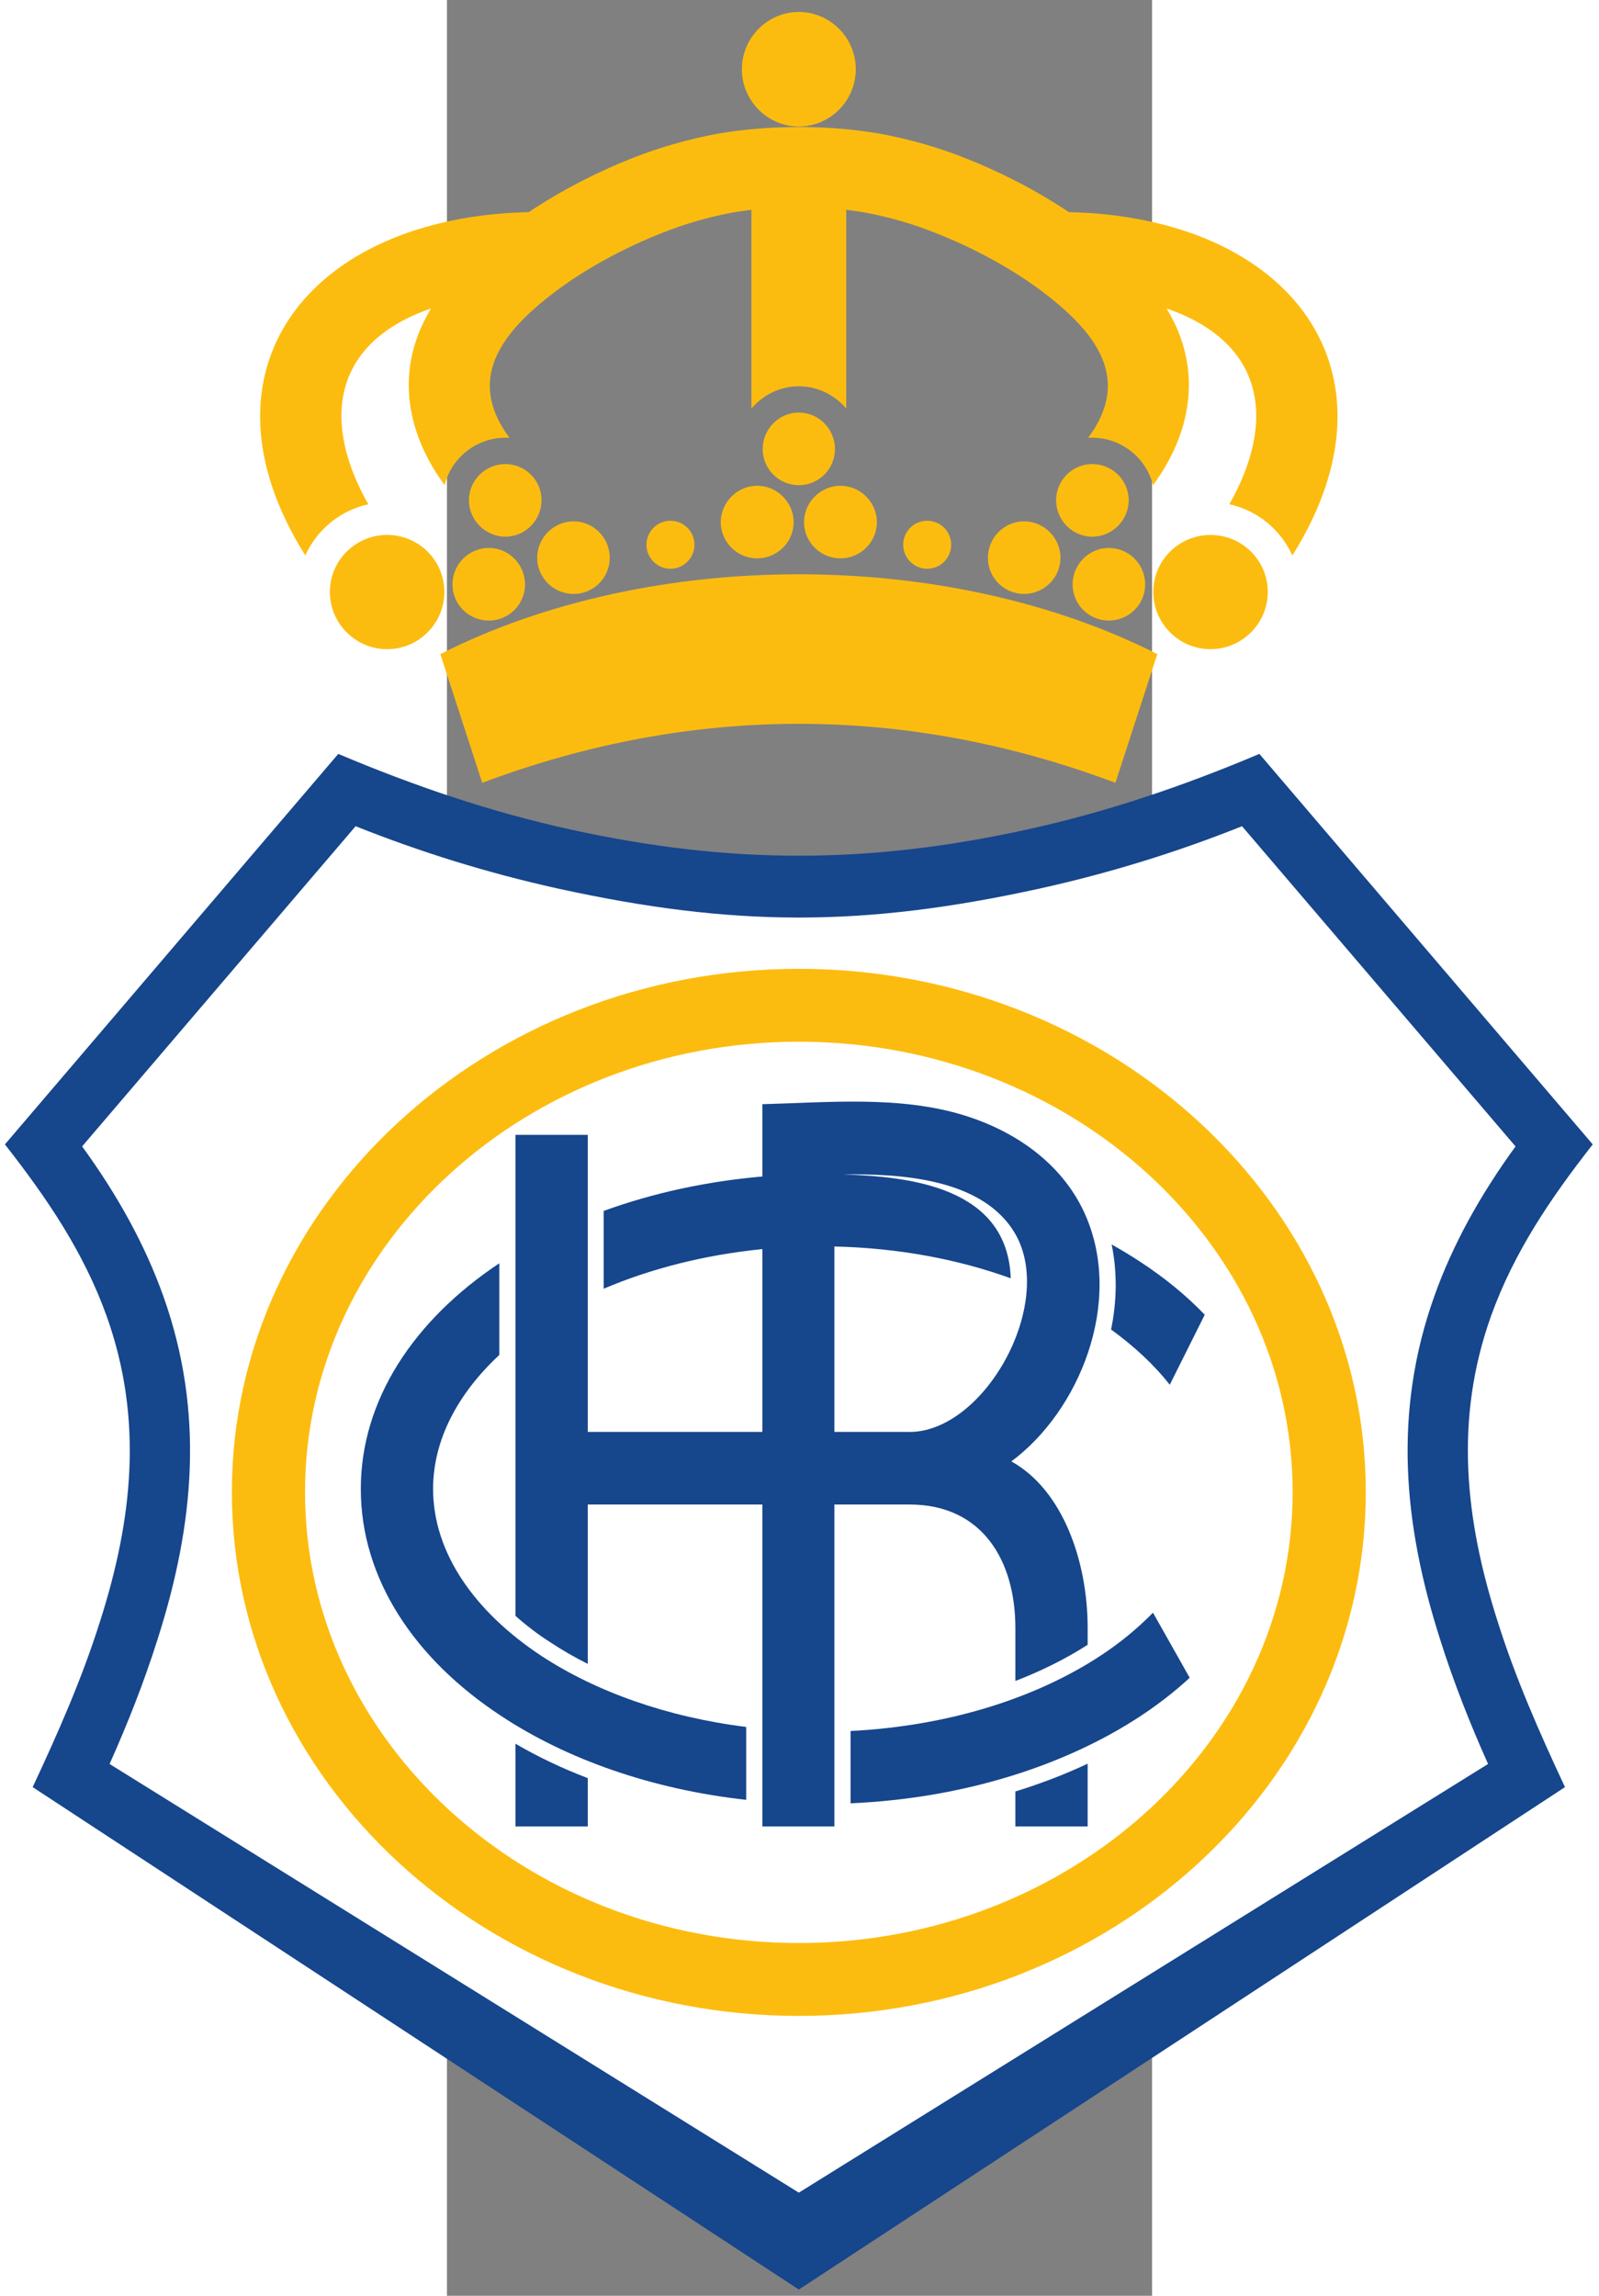 <?xml version="1.0" encoding="UTF-8" standalone="no"?>
<!-- Generator: Adobe Illustrator 15.0.2, SVG Export Plug-In . SVG Version: 6.00 Build 0)  -->

<svg
   xmlns:dc="http://purl.org/dc/elements/1.1/"
   xmlns:cc="http://creativecommons.org/ns#"
   xmlns:rdf="http://www.w3.org/1999/02/22-rdf-syntax-ns#"
   xmlns:svg="http://www.w3.org/2000/svg"
   xmlns="http://www.w3.org/2000/svg"
   xmlns:sodipodi="http://sodipodi.sourceforge.net/DTD/sodipodi-0.dtd"
   xmlns:inkscape="http://www.inkscape.org/namespaces/inkscape"
   version="1.1"
   id="Capa_1"
   x="0px"
   y="0px"
   width="175.6"
   height="252"
   viewBox="0 0 175.6 571.463"
   xml:space="preserve"
   inkscape:version="0.48.4 r9939"
   sodipodi:docname="rc_recreativo_huelva.svg"><rect x="0" y="0" width="175.6" height="571.463" fill="#808080" stroke="none"/><defs
   id="defs57" /><sodipodi:namedview
   pagecolor="#ffffff"
   bordercolor="#666666"
   borderopacity="1"
   objecttolerance="10"
   gridtolerance="10"
   guidetolerance="10"
   inkscape:pageopacity="0"
   inkscape:pageshadow="2"
   inkscape:window-width="1920"
   inkscape:window-height="1018"
   id="namedview55"
   showgrid="false"
   fit-margin-top="0"
   fit-margin-left="0"
   fit-margin-right="0"
   fit-margin-bottom="0"
   inkscape:zoom="3.1785714"
   inkscape:cx="87.800003"
   inkscape:cy="126"
   inkscape:window-x="-8"
   inkscape:window-y="-8"
   inkscape:window-maximized="1"
   inkscape:current-layer="Capa_1" />
<path
   d="m 87.631,569.906 -190.8,-125.064 c 6.336,-13.536 12.312,-27.072 16.776,-41.256 8.136,-25.416 10.8,-50.328 1.656,-75.96 -5.76,-16.056 -14.976,-29.52 -25.344,-42.768 l 83.016,-97.2 c 18.936,7.992 37.944,14.472 58.032,18.864 39.528,8.64 73.8,8.64 113.328,0 20.088,-4.392 39.096,-10.872 58.032,-18.864 l 83.016,97.2 c -10.368,13.248 -19.584,26.712 -25.344,42.768 -9.144,25.632 -6.48,50.544 1.656,75.96 4.464,14.184 10.44,27.72 16.776,41.256 l -190.8,125.064 0,0 z"
   id="path3"
   inkscape:connector-curvature="0"
   style="fill:#16468C" />
<path
   d="m 87.631,545.786 171.648,-106.704 c -4.392,-9.792 -8.568,-20.304 -11.952,-31.032 -9.144,-28.584 -11.736,-56.52 -1.44,-85.392 4.536,-12.744 11.376,-25.128 20.232,-37.296 l -68.112,-79.704 c -16.056,6.408 -32.904,11.664 -50.544,15.552 -43.704,9.576 -75.96,9.576 -119.664,0 -17.64,-3.888 -34.488,-9.144 -50.544,-15.552 l -68.112,79.704 c 8.856,12.168 15.696,24.552 20.232,37.296 10.296,28.872 7.704,56.808 -1.44,85.392 -3.384,10.728 -7.56,21.24 -11.952,31.032 l 171.648,106.704 z"
   id="path5"
   inkscape:connector-curvature="0"
   style="fill:#ffffff" />
<path
   d="m 87.631,501.794 c 77.76,0 141.192,-58.536 141.192,-130.392 0,-71.784 -63.432,-130.248 -141.192,-130.248 -77.76,0 -141.192,58.464 -141.192,130.248 0,71.856 63.432,130.392 141.192,130.392 z"
   id="path7"
   inkscape:connector-curvature="0"
   style="fill:#fcbc0f" />
<path
   d="m 87.631,483.65 c 67.752,0 122.976,-50.4 122.976,-112.248 0,-61.776 -55.224,-112.104 -122.976,-112.104 -67.752,0 -122.976,50.328 -122.976,112.104 0,61.848 55.224,112.248 122.976,112.248 z"
   id="path9"
   inkscape:connector-curvature="0"
   style="fill:#ffffff" />
<path
   d="m 100.519,430.874 c 24.264,-1.224 46.08,-8.136 62.208,-18.72 4.968,-3.24 9.36,-6.912 13.104,-10.728 l 9.144,16.2 c -3.744,3.456 -7.848,6.624 -12.312,9.576 -18.864,12.384 -44.208,20.448 -72.144,21.672 v -18 z"
   id="path11"
   inkscape:connector-curvature="0"
   style="fill:#16468C" />
<path
   d="m 13.039,337.274 c -10.368,9.648 -16.488,21.168 -16.488,33.336 0,15.912 10.368,30.6 26.928,41.544 13.608,8.928 31.32,15.264 51.048,17.712 v 18.144 c -23.472,-2.592 -44.64,-10.08 -60.912,-20.808 -21.672,-14.184 -35.064,-34.2 -35.064,-56.592 0,-22.104 13.176,-41.976 34.488,-56.16 v 22.824 z"
   id="path13"
   inkscape:connector-curvature="0"
   style="fill:#16468C" />
<path
   d="m 165.535,309.77 c 2.448,1.368 4.824,2.808 7.128,4.32 6.048,3.96 11.448,8.352 16.056,13.176 l -8.712,17.424 c -3.888,-4.968 -8.856,-9.576 -14.616,-13.752 1.44,-6.912 1.584,-14.184 0.144,-21.168 z"
   id="path15"
   inkscape:connector-curvature="0"
   style="fill:#16468C" />
<path
   d="m 35.071,442.61 v 12.024 h -18 v -20.592 c 5.544,3.24 11.592,6.12 18,8.568 z"
   id="path17"
   inkscape:connector-curvature="0"
   style="fill:#16468C" />
<path
   d="m 159.559,439.01 v 15.624 h -18 v -8.712 c 6.336,-1.944 12.312,-4.248 18,-6.912 z"
   id="path19"
   inkscape:connector-curvature="0"
   style="fill:#16468C" />
<path
   d="m 35.071,282.482 v 73.944 h 43.488 v -45.504 c -14.472,1.44 -27.864,4.896 -39.528,9.864 v -19.368 c 12.096,-4.392 25.416,-7.344 39.528,-8.568 v -18 c 16.56,-0.432 34.344,-2.16 50.328,2.808 13.896,4.32 24.984,12.96 30.168,24.912 9.432,21.672 -1.584,48.672 -18.504,61.2 12.672,6.984 19.008,24.624 19.008,41.472 v 4.176 c -5.4,3.456 -11.448,6.48 -18,9 v -13.176 c 0,-16.848 -8.28,-30.744 -26.352,-30.744 H 96.487 v 80.136 h -17.928 v -80.136 H 35.071 v 39.672 c -3.312,-1.656 -6.408,-3.456 -9.36,-5.4 -3.168,-2.016 -6.048,-4.248 -8.64,-6.552 v -119.736 h 18 l 0,0 z m 63.504,9.864 c 16.992,0.504 41.04,3.24 41.832,25.848 -13.104,-4.752 -28.008,-7.56 -43.92,-7.92 v 46.152 h 17.928 c 18.936,0.864 37.296,-31.536 27.144,-49.248 -8.064,-13.968 -28.872,-15.048 -42.984,-14.832 z"
   id="path21"
   inkscape:connector-curvature="0"
   style="fill:#16468C" />
<path
   d="m 8.791,194.858 c 52.128,-19.584 105.552,-19.584 157.68,0 l 10.44,-32.04 c -52.344,-26.496 -126.288,-26.496 -178.56,0 l 10.44,32.04 z"
   id="path23"
   inkscape:connector-curvature="0"
   style="fill:#fcbc0f" />
<path
   d="m 87.631,31.49 c 7.776,0 14.184,-6.408 14.184,-14.256 0,-7.848 -6.408,-14.256 -14.184,-14.256 -7.776,0 -14.184,6.408 -14.184,14.256 0,7.848 6.408,14.256 14.184,14.256 z"
   id="path25"
   inkscape:connector-curvature="0"
   style="fill:#fcbc0f" />
<path
   d="m -14.897,161.594 c 7.848,0 14.256,-6.408 14.256,-14.256 0,-7.848 -6.408,-14.184 -14.256,-14.184 -7.848,0 -14.256,6.336 -14.256,14.184 0,7.848 6.408,14.256 14.256,14.256 z"
   id="path27"
   inkscape:connector-curvature="0"
   style="fill:#fcbc0f" />
<path
   d="m 14.551,133.586 c 4.968,0 9,-4.104 9,-9.072 0,-4.968 -4.032,-9 -9,-9 -4.968,0 -9.072,4.032 -9.072,9 0,4.968 4.104,9.072 9.072,9.072 z"
   id="path29"
   inkscape:connector-curvature="0"
   style="fill:#fcbc0f" />
<path
   d="m 10.447,154.466 c 4.968,0 9,-4.032 9,-9 0,-4.968 -4.032,-9.072 -9,-9.072 -5.04,0 -9.072,4.104 -9.072,9.072 0,4.968 4.032,9 9.072,9 z"
   id="path31"
   inkscape:connector-curvature="0"
   style="fill:#fcbc0f" />
<path
   d="m 31.543,147.842 c 4.968,0 9,-4.032 9,-9 0,-4.968 -4.032,-9.072 -9,-9.072 -4.968,0 -9.072,4.104 -9.072,9.072 0,4.968 4.104,9 9.072,9 z"
   id="path33"
   inkscape:connector-curvature="0"
   style="fill:#fcbc0f" />
<path
   d="m 55.663,141.578 c 3.312,0 5.976,-2.736 5.976,-5.976 0,-3.312 -2.664,-5.976 -5.976,-5.976 -3.312,0 -5.976,2.664 -5.976,5.976 0,3.24 2.664,5.976 5.976,5.976 z"
   id="path35"
   inkscape:connector-curvature="0"
   style="fill:#fcbc0f" />
<path
   d="m 87.631,120.77 c 4.968,0 9,-4.032 9,-9 0,-4.968 -4.032,-9.072 -9,-9.072 -4.968,0 -9,4.104 -9,9.072 0,4.968 4.032,9 9,9 z"
   id="path37"
   inkscape:connector-curvature="0"
   style="fill:#fcbc0f" />
<path
   d="m 77.263,138.986 c 4.968,0 9.072,-4.032 9.072,-9 0,-4.968 -4.104,-9.072 -9.072,-9.072 -4.968,0 -9.072,4.104 -9.072,9.072 0,4.968 4.104,9 9.072,9 z"
   id="path39"
   inkscape:connector-curvature="0"
   style="fill:#fcbc0f" />
<path
   d="m 190.159,161.594 c 7.848,0 14.256,-6.408 14.256,-14.256 0,-7.848 -6.408,-14.184 -14.256,-14.184 -7.848,0 -14.256,6.336 -14.256,14.184 0,7.848 6.408,14.256 14.256,14.256 z"
   id="path41"
   inkscape:connector-curvature="0"
   style="fill:#fcbc0f" />
<path
   d="m 160.711,133.586 c 4.968,0 9.072,-4.104 9.072,-9.072 0,-4.968 -4.104,-9 -9.072,-9 -4.968,0 -9,4.032 -9,9 0,4.968 4.032,9.072 9,9.072 z"
   id="path43"
   inkscape:connector-curvature="0"
   style="fill:#fcbc0f" />
<path
   d="m 164.815,154.466 c 5.04,0 9.072,-4.032 9.072,-9 0,-4.968 -4.032,-9.072 -9.072,-9.072 -4.968,0 -9,4.104 -9,9.072 0,4.968 4.032,9 9,9 z"
   id="path45"
   inkscape:connector-curvature="0"
   style="fill:#fcbc0f" />
<path
   d="m 143.719,147.842 c 4.968,0 9.072,-4.032 9.072,-9 0,-4.968 -4.104,-9.072 -9.072,-9.072 -4.968,0 -9,4.104 -9,9.072 0,4.968 4.032,9 9,9 z"
   id="path47"
   inkscape:connector-curvature="0"
   style="fill:#fcbc0f" />
<path
   d="m 119.599,141.578 c 3.312,0 5.976,-2.736 5.976,-5.976 0,-3.312 -2.664,-5.976 -5.976,-5.976 -3.312,0 -5.976,2.664 -5.976,5.976 0,3.24 2.664,5.976 5.976,5.976 z"
   id="path49"
   inkscape:connector-curvature="0"
   style="fill:#fcbc0f" />
<path
   d="m 97.999,138.986 c 4.968,0 9.072,-4.032 9.072,-9 0,-4.968 -4.104,-9.072 -9.072,-9.072 -4.968,0 -9.072,4.104 -9.072,9.072 0,4.968 4.104,9 9.072,9 z"
   id="path51"
   inkscape:connector-curvature="0"
   style="fill:#fcbc0f" />
<path
   d="M -0.569,120.77 C -9.137,109.178 -12.449,95.21 -6.473,81.602 c 0.72,-1.656 1.584,-3.24 2.52,-4.824 -25.2,8.712 -27,28.8 -15.624,48.744 -6.984,1.512 -12.816,6.336 -15.696,12.744 -28.872,-45.936 0.72,-84.24 55.656,-85.464 8.496,-5.688 17.64,-10.224 25.488,-13.32 6.84,-2.736 14.112,-4.824 21.528,-6.192 12.744,-2.232 27.792,-2.232 40.464,0 7.416,1.368 14.688,3.456 21.528,6.192 7.848,3.096 16.992,7.632 25.488,13.32 54.936,1.224 84.528,39.528 55.656,85.464 -2.88,-6.408 -8.712,-11.232 -15.696,-12.744 11.376,-19.944 9.576,-40.032 -15.624,-48.744 0.936,1.584 1.8,3.168 2.52,4.824 5.976,13.608 2.664,27.576 -5.904,39.168 -1.656,-6.768 -7.848,-11.808 -15.12,-11.808 -0.288,0 -0.648,0 -1.008,0 10.8,-14.544 2.016,-25.848 -10.08,-35.352 -8.64,-6.768 -19.008,-12.096 -27.576,-15.48 -5.904,-2.376 -11.88,-4.104 -17.712,-5.184 -1.584,-0.288 -3.24,-0.504 -4.896,-0.72 v 49.464 c -2.88,-3.384 -7.128,-5.544 -11.808,-5.544 -4.68,0 -8.928,2.16 -11.808,5.544 V 52.226 c -1.656,0.216 -3.312,0.432 -4.896,0.72 -5.832,1.08 -11.808,2.808 -17.712,5.184 -8.568,3.384 -18.936,8.712 -27.576,15.48 -12.096,9.504 -20.88,20.808 -10.08,35.352 -0.36,0 -0.72,0 -1.008,0 -7.272,0 -13.464,5.04 -15.12,11.808 z"
   id="path53"
   inkscape:connector-curvature="0"
   style="fill:#fcbc0f" />
</svg>